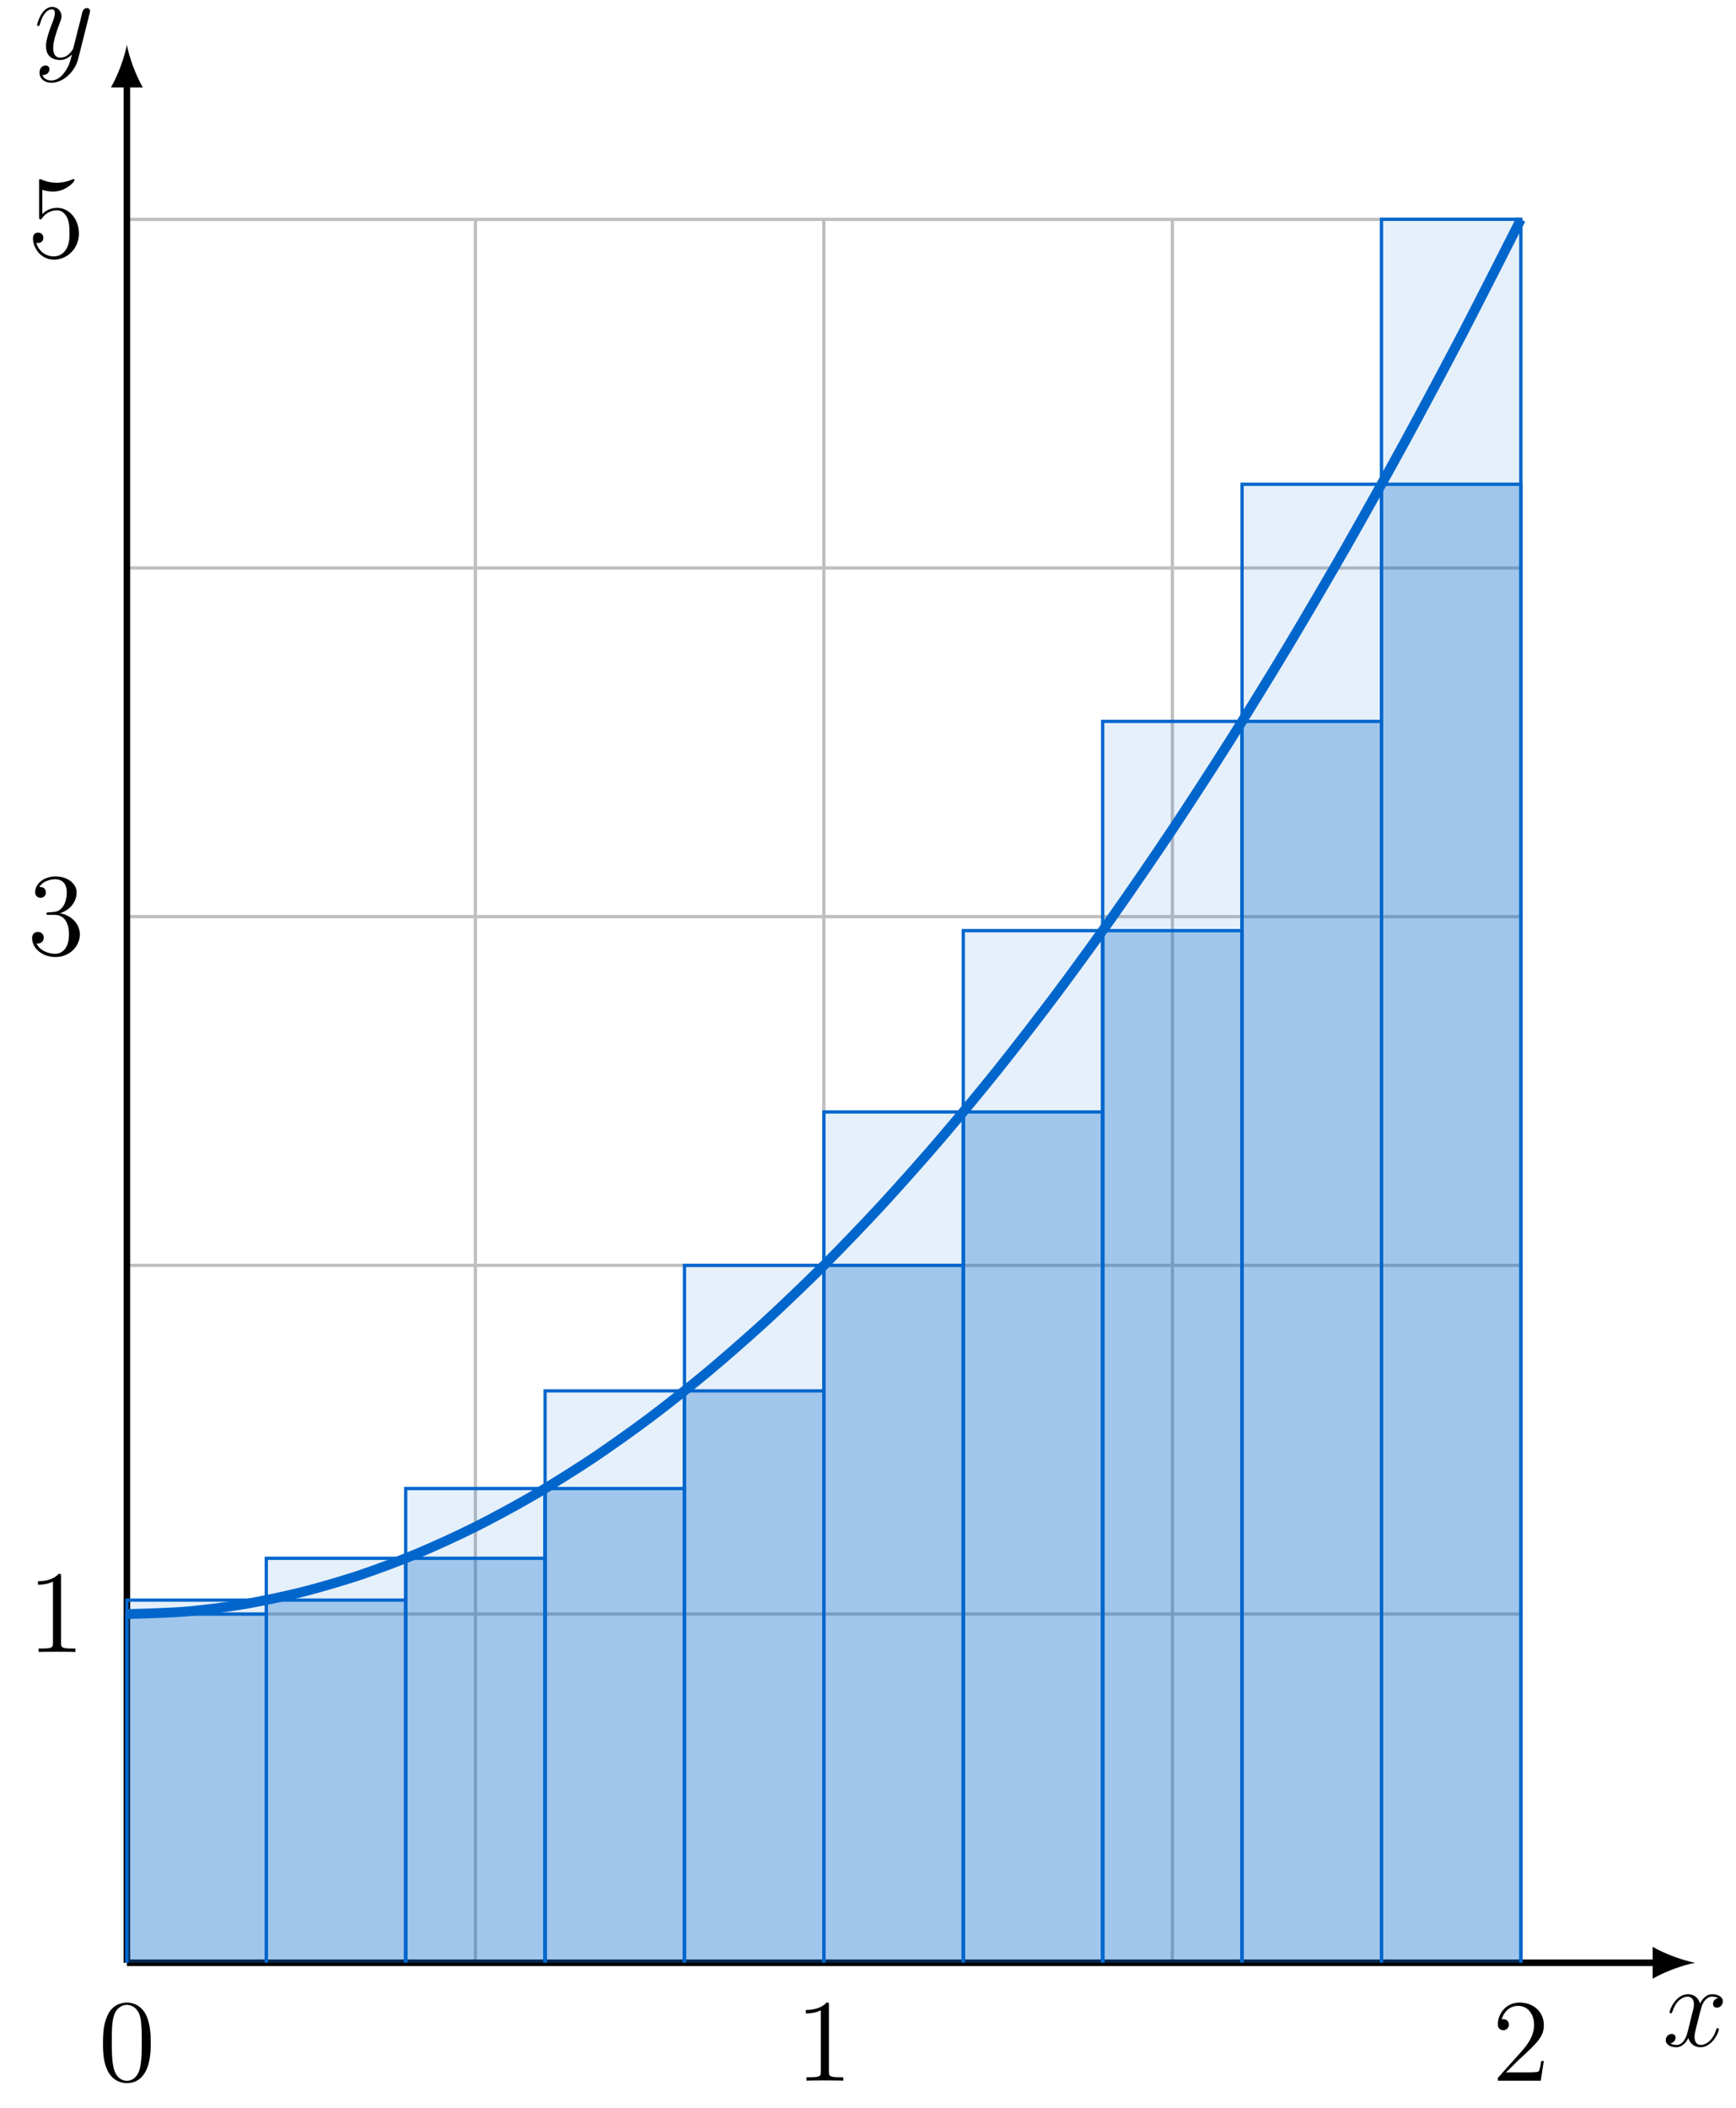 <?xml version="1.0" encoding="UTF-8"?>
<svg xmlns="http://www.w3.org/2000/svg" xmlns:xlink="http://www.w3.org/1999/xlink" width="211.806" height="257.04" viewBox="0 0 211.806 257.04">
<defs>
<g>
<g id="glyph-0-0">
<path d="M 6.797 -5.859 C 6.344 -5.766 6.172 -5.422 6.172 -5.156 C 6.172 -4.812 6.438 -4.688 6.641 -4.688 C 7.078 -4.688 7.375 -5.062 7.375 -5.453 C 7.375 -6.047 6.688 -6.328 6.078 -6.328 C 5.203 -6.328 4.719 -5.469 4.594 -5.188 C 4.266 -6.266 3.375 -6.328 3.109 -6.328 C 1.656 -6.328 0.875 -4.453 0.875 -4.125 C 0.875 -4.078 0.938 -4 1.031 -4 C 1.141 -4 1.172 -4.094 1.203 -4.141 C 1.688 -5.734 2.656 -6.031 3.062 -6.031 C 3.719 -6.031 3.844 -5.438 3.844 -5.094 C 3.844 -4.781 3.766 -4.453 3.578 -3.766 L 3.094 -1.797 C 2.891 -0.938 2.469 -0.141 1.703 -0.141 C 1.641 -0.141 1.281 -0.141 0.969 -0.328 C 1.484 -0.438 1.609 -0.859 1.609 -1.031 C 1.609 -1.312 1.391 -1.484 1.125 -1.484 C 0.781 -1.484 0.406 -1.188 0.406 -0.734 C 0.406 -0.125 1.078 0.141 1.688 0.141 C 2.375 0.141 2.875 -0.406 3.172 -0.984 C 3.406 -0.141 4.109 0.141 4.641 0.141 C 6.109 0.141 6.891 -1.734 6.891 -2.047 C 6.891 -2.125 6.828 -2.188 6.734 -2.188 C 6.609 -2.188 6.594 -2.109 6.562 -2 C 6.172 -0.734 5.328 -0.141 4.688 -0.141 C 4.188 -0.141 3.922 -0.516 3.922 -1.109 C 3.922 -1.422 3.969 -1.656 4.203 -2.594 L 4.703 -4.547 C 4.922 -5.406 5.406 -6.031 6.062 -6.031 C 6.094 -6.031 6.5 -6.031 6.797 -5.859 Z M 6.797 -5.859 "/>
</g>
<g id="glyph-0-1">
<path d="M 3.766 1.609 C 3.391 2.156 2.828 2.641 2.125 2.641 C 1.953 2.641 1.266 2.609 1.047 1.953 C 1.094 1.969 1.156 1.969 1.188 1.969 C 1.625 1.969 1.906 1.594 1.906 1.266 C 1.906 0.938 1.641 0.812 1.422 0.812 C 1.188 0.812 0.688 0.984 0.688 1.688 C 0.688 2.422 1.312 2.922 2.125 2.922 C 3.562 2.922 5 1.609 5.406 0.016 L 6.812 -5.578 C 6.828 -5.656 6.859 -5.734 6.859 -5.828 C 6.859 -6.031 6.688 -6.188 6.469 -6.188 C 6.344 -6.188 6.031 -6.125 5.922 -5.688 L 4.859 -1.484 C 4.797 -1.219 4.797 -1.188 4.672 -1.031 C 4.391 -0.625 3.922 -0.141 3.234 -0.141 C 2.422 -0.141 2.359 -0.938 2.359 -1.312 C 2.359 -2.141 2.734 -3.234 3.125 -4.281 C 3.281 -4.688 3.375 -4.891 3.375 -5.172 C 3.375 -5.781 2.938 -6.328 2.234 -6.328 C 0.922 -6.328 0.391 -4.25 0.391 -4.125 C 0.391 -4.078 0.438 -4 0.547 -4 C 0.672 -4 0.688 -4.062 0.75 -4.266 C 1.094 -5.469 1.641 -6.031 2.188 -6.031 C 2.328 -6.031 2.562 -6.031 2.562 -5.562 C 2.562 -5.188 2.406 -4.781 2.188 -4.234 C 1.484 -2.359 1.484 -1.875 1.484 -1.531 C 1.484 -0.172 2.469 0.141 3.188 0.141 C 3.594 0.141 4.109 0.016 4.625 -0.516 L 4.641 -0.5 C 4.422 0.344 4.281 0.906 3.766 1.609 Z M 3.766 1.609 "/>
</g>
<g id="glyph-1-0">
<path d="M 6.422 -4.594 C 6.422 -5.781 6.359 -6.938 5.844 -8.031 C 5.25 -9.219 4.219 -9.531 3.516 -9.531 C 2.688 -9.531 1.656 -9.125 1.141 -7.938 C 0.734 -7.031 0.594 -6.141 0.594 -4.594 C 0.594 -3.203 0.688 -2.156 1.203 -1.141 C 1.766 -0.047 2.75 0.297 3.5 0.297 C 4.75 0.297 5.469 -0.438 5.875 -1.281 C 6.391 -2.359 6.422 -3.766 6.422 -4.594 Z M 3.5 0.016 C 3.047 0.016 2.109 -0.25 1.844 -1.812 C 1.672 -2.672 1.672 -3.766 1.672 -4.766 C 1.672 -5.938 1.672 -7 1.906 -7.844 C 2.156 -8.812 2.891 -9.25 3.5 -9.25 C 4.047 -9.25 4.875 -8.922 5.156 -7.688 C 5.328 -6.875 5.328 -5.734 5.328 -4.766 C 5.328 -3.797 5.328 -2.719 5.172 -1.844 C 4.906 -0.266 4 0.016 3.5 0.016 Z M 3.5 0.016 "/>
</g>
<g id="glyph-1-1">
<path d="M 4.125 -9.188 C 4.125 -9.531 4.125 -9.531 3.844 -9.531 C 3.5 -9.156 2.781 -8.625 1.312 -8.625 L 1.312 -8.203 C 1.641 -8.203 2.359 -8.203 3.141 -8.578 L 3.141 -1.109 C 3.141 -0.594 3.094 -0.422 1.844 -0.422 L 1.391 -0.422 L 1.391 0 C 1.781 -0.031 3.172 -0.031 3.641 -0.031 C 4.109 -0.031 5.5 -0.031 5.875 0 L 5.875 -0.422 L 5.438 -0.422 C 4.172 -0.422 4.125 -0.594 4.125 -1.109 Z M 4.125 -9.188 "/>
</g>
<g id="glyph-1-2">
<path d="M 6.312 -2.406 L 6 -2.406 C 5.953 -2.172 5.844 -1.375 5.688 -1.141 C 5.594 -1.016 4.781 -1.016 4.344 -1.016 L 1.688 -1.016 C 2.078 -1.344 2.953 -2.266 3.328 -2.609 C 5.516 -4.625 6.312 -5.359 6.312 -6.781 C 6.312 -8.438 5 -9.531 3.344 -9.531 C 1.672 -9.531 0.703 -8.125 0.703 -6.891 C 0.703 -6.156 1.328 -6.156 1.375 -6.156 C 1.672 -6.156 2.047 -6.375 2.047 -6.828 C 2.047 -7.234 1.781 -7.5 1.375 -7.5 C 1.25 -7.5 1.219 -7.5 1.172 -7.484 C 1.453 -8.469 2.219 -9.125 3.156 -9.125 C 4.375 -9.125 5.125 -8.109 5.125 -6.781 C 5.125 -5.562 4.422 -4.5 3.594 -3.578 L 0.703 -0.344 L 0.703 0 L 5.938 0 Z M 6.312 -2.406 "/>
</g>
<g id="glyph-1-3">
<path d="M 2.641 -5.156 C 2.391 -5.141 2.344 -5.125 2.344 -4.984 C 2.344 -4.844 2.406 -4.844 2.672 -4.844 L 3.328 -4.844 C 4.547 -4.844 5.094 -3.844 5.094 -2.469 C 5.094 -0.594 4.109 -0.094 3.406 -0.094 C 2.719 -0.094 1.547 -0.422 1.141 -1.359 C 1.594 -1.297 2.016 -1.547 2.016 -2.062 C 2.016 -2.484 1.703 -2.766 1.312 -2.766 C 0.969 -2.766 0.594 -2.562 0.594 -2.016 C 0.594 -0.75 1.859 0.297 3.453 0.297 C 5.156 0.297 6.422 -1 6.422 -2.453 C 6.422 -3.766 5.359 -4.812 3.984 -5.047 C 5.234 -5.406 6.031 -6.453 6.031 -7.578 C 6.031 -8.703 4.859 -9.531 3.469 -9.531 C 2.031 -9.531 0.969 -8.656 0.969 -7.609 C 0.969 -7.047 1.422 -6.922 1.641 -6.922 C 1.938 -6.922 2.281 -7.141 2.281 -7.578 C 2.281 -8.031 1.938 -8.234 1.625 -8.234 C 1.531 -8.234 1.5 -8.234 1.469 -8.219 C 2.016 -9.188 3.359 -9.188 3.422 -9.188 C 3.906 -9.188 4.828 -8.984 4.828 -7.578 C 4.828 -7.297 4.797 -6.5 4.375 -5.875 C 3.938 -5.25 3.453 -5.203 3.062 -5.188 Z M 2.641 -5.156 "/>
</g>
<g id="glyph-1-4">
<path d="M 1.844 -8.219 C 2.453 -8.016 2.953 -8 3.109 -8 C 4.734 -8 5.766 -9.188 5.766 -9.391 C 5.766 -9.453 5.734 -9.531 5.656 -9.531 C 5.625 -9.531 5.594 -9.531 5.469 -9.469 C 4.656 -9.125 3.969 -9.078 3.594 -9.078 C 2.656 -9.078 1.984 -9.359 1.703 -9.484 C 1.609 -9.531 1.578 -9.531 1.562 -9.531 C 1.453 -9.531 1.453 -9.438 1.453 -9.203 L 1.453 -4.953 C 1.453 -4.688 1.453 -4.609 1.625 -4.609 C 1.688 -4.609 1.703 -4.625 1.844 -4.797 C 2.25 -5.375 2.922 -5.719 3.641 -5.719 C 4.406 -5.719 4.781 -5.016 4.891 -4.781 C 5.141 -4.219 5.156 -3.516 5.156 -2.969 C 5.156 -2.422 5.156 -1.609 4.75 -0.969 C 4.438 -0.438 3.875 -0.094 3.234 -0.094 C 2.297 -0.094 1.359 -0.734 1.109 -1.781 C 1.172 -1.75 1.266 -1.734 1.328 -1.734 C 1.578 -1.734 1.969 -1.875 1.969 -2.359 C 1.969 -2.766 1.688 -3 1.328 -3 C 1.078 -3 0.703 -2.875 0.703 -2.312 C 0.703 -1.094 1.672 0.297 3.266 0.297 C 4.891 0.297 6.312 -1.062 6.312 -2.891 C 6.312 -4.594 5.156 -6.016 3.656 -6.016 C 2.844 -6.016 2.203 -5.656 1.844 -5.25 Z M 1.844 -8.219 "/>
</g>
</g>
</defs>
<path fill="none" stroke-width="0.399" stroke-linecap="butt" stroke-linejoin="miter" stroke="rgb(75%, 75%, 75%)" stroke-opacity="1" stroke-miterlimit="10" d="M 0 -0.002 L 170.083 -0.002 M 0 42.522 L 170.083 42.522 M 0 85.041 L 170.083 85.041 M 0 127.561 L 170.083 127.561 M 0 170.08 L 170.083 170.08 M 0 212.588 L 170.083 212.588 M 0 -0.002 L 0 212.6 M 42.52 -0.002 L 42.52 212.6 M 85.04 -0.002 L 85.04 212.6 M 127.559 -0.002 L 127.559 212.6 M 170.067 -0.002 L 170.067 212.6 " transform="matrix(1, 0, 0, -1, 15.48, 239.338)"/>
<path fill="none" stroke-width="0.797" stroke-linecap="butt" stroke-linejoin="miter" stroke="rgb(0%, 0%, 0%)" stroke-opacity="1" stroke-miterlimit="10" d="M 0 -0.002 L 186.68 -0.002 " transform="matrix(1, 0, 0, -1, 15.48, 239.338)"/>
<path fill-rule="nonzero" fill="rgb(0%, 0%, 0%)" fill-opacity="1" d="M 206.82 239.34 C 205.438 239.078 203.195 238.301 201.641 237.395 L 201.641 241.281 C 203.195 240.375 205.438 239.598 206.82 239.34 "/>
<g fill="rgb(0%, 0%, 0%)" fill-opacity="1">
<use xlink:href="#glyph-0-0" x="202.828" y="249.5"/>
</g>
<path fill="none" stroke-width="0.797" stroke-linecap="butt" stroke-linejoin="miter" stroke="rgb(0%, 0%, 0%)" stroke-opacity="1" stroke-miterlimit="10" d="M 0 -0.002 L 0 229.197 " transform="matrix(1, 0, 0, -1, 15.48, 239.338)"/>
<path fill-rule="nonzero" fill="rgb(0%, 0%, 0%)" fill-opacity="1" d="M 15.48 5.477 C 15.223 6.859 14.445 9.102 13.539 10.656 L 17.422 10.656 C 16.516 9.102 15.738 6.859 15.48 5.477 "/>
<g fill="rgb(0%, 0%, 0%)" fill-opacity="1">
<use xlink:href="#glyph-0-1" x="4.131" y="7.173"/>
</g>
<path fill-rule="nonzero" fill="rgb(0%, 40.015%, 79.999%)" fill-opacity="0.1" stroke-width="0.399" stroke-linecap="butt" stroke-linejoin="miter" stroke="rgb(0%, 40.015%, 79.999%)" stroke-opacity="1" stroke-miterlimit="10" d="M 0 -0.002 L 0 44.221 L 17.008 44.221 L 17.008 -0.002 " transform="matrix(1, 0, 0, -1, 15.48, 239.338)"/>
<path fill-rule="nonzero" fill="rgb(0%, 40.015%, 79.999%)" fill-opacity="0.3" stroke-width="0.399" stroke-linecap="butt" stroke-linejoin="miter" stroke="rgb(0%, 40.015%, 79.999%)" stroke-opacity="1" stroke-miterlimit="10" d="M 0 -0.002 L 0 42.522 L 17.008 42.522 L 17.008 -0.002 " transform="matrix(1, 0, 0, -1, 15.48, 239.338)"/>
<path fill-rule="nonzero" fill="rgb(0%, 40.015%, 79.999%)" fill-opacity="0.1" stroke-width="0.399" stroke-linecap="butt" stroke-linejoin="miter" stroke="rgb(0%, 40.015%, 79.999%)" stroke-opacity="1" stroke-miterlimit="10" d="M 17.008 -0.002 L 17.008 49.322 L 34.016 49.322 L 34.016 -0.002 " transform="matrix(1, 0, 0, -1, 15.48, 239.338)"/>
<path fill-rule="nonzero" fill="rgb(0%, 40.015%, 79.999%)" fill-opacity="0.3" stroke-width="0.399" stroke-linecap="butt" stroke-linejoin="miter" stroke="rgb(0%, 40.015%, 79.999%)" stroke-opacity="1" stroke-miterlimit="10" d="M 17.008 -0.002 L 17.008 44.221 L 34.016 44.221 L 34.016 -0.002 " transform="matrix(1, 0, 0, -1, 15.48, 239.338)"/>
<path fill-rule="nonzero" fill="rgb(0%, 40.015%, 79.999%)" fill-opacity="0.1" stroke-width="0.399" stroke-linecap="butt" stroke-linejoin="miter" stroke="rgb(0%, 40.015%, 79.999%)" stroke-opacity="1" stroke-miterlimit="10" d="M 34.016 -0.002 L 34.016 57.826 L 51.024 57.826 L 51.024 -0.002 " transform="matrix(1, 0, 0, -1, 15.48, 239.338)"/>
<path fill-rule="nonzero" fill="rgb(0%, 40.015%, 79.999%)" fill-opacity="0.3" stroke-width="0.399" stroke-linecap="butt" stroke-linejoin="miter" stroke="rgb(0%, 40.015%, 79.999%)" stroke-opacity="1" stroke-miterlimit="10" d="M 34.016 -0.002 L 34.016 49.322 L 51.024 49.322 L 51.024 -0.002 " transform="matrix(1, 0, 0, -1, 15.48, 239.338)"/>
<path fill-rule="nonzero" fill="rgb(0%, 40.015%, 79.999%)" fill-opacity="0.1" stroke-width="0.399" stroke-linecap="butt" stroke-linejoin="miter" stroke="rgb(0%, 40.015%, 79.999%)" stroke-opacity="1" stroke-miterlimit="10" d="M 51.024 -0.002 L 51.024 69.733 L 68.032 69.733 L 68.032 -0.002 " transform="matrix(1, 0, 0, -1, 15.48, 239.338)"/>
<path fill-rule="nonzero" fill="rgb(0%, 40.015%, 79.999%)" fill-opacity="0.3" stroke-width="0.399" stroke-linecap="butt" stroke-linejoin="miter" stroke="rgb(0%, 40.015%, 79.999%)" stroke-opacity="1" stroke-miterlimit="10" d="M 51.024 -0.002 L 51.024 57.826 L 68.032 57.826 L 68.032 -0.002 " transform="matrix(1, 0, 0, -1, 15.48, 239.338)"/>
<path fill-rule="nonzero" fill="rgb(0%, 40.015%, 79.999%)" fill-opacity="0.1" stroke-width="0.399" stroke-linecap="butt" stroke-linejoin="miter" stroke="rgb(0%, 40.015%, 79.999%)" stroke-opacity="1" stroke-miterlimit="10" d="M 68.032 -0.002 L 68.032 85.041 L 85.04 85.041 L 85.04 -0.002 " transform="matrix(1, 0, 0, -1, 15.48, 239.338)"/>
<path fill-rule="nonzero" fill="rgb(0%, 40.015%, 79.999%)" fill-opacity="0.3" stroke-width="0.399" stroke-linecap="butt" stroke-linejoin="miter" stroke="rgb(0%, 40.015%, 79.999%)" stroke-opacity="1" stroke-miterlimit="10" d="M 68.032 -0.002 L 68.032 69.733 L 85.04 69.733 L 85.04 -0.002 " transform="matrix(1, 0, 0, -1, 15.48, 239.338)"/>
<path fill-rule="nonzero" fill="rgb(0%, 40.015%, 79.999%)" fill-opacity="0.1" stroke-width="0.399" stroke-linecap="butt" stroke-linejoin="miter" stroke="rgb(0%, 40.015%, 79.999%)" stroke-opacity="1" stroke-miterlimit="10" d="M 85.04 -0.002 L 85.04 103.748 L 102.047 103.748 L 102.047 -0.002 " transform="matrix(1, 0, 0, -1, 15.48, 239.338)"/>
<path fill-rule="nonzero" fill="rgb(0%, 40.015%, 79.999%)" fill-opacity="0.3" stroke-width="0.399" stroke-linecap="butt" stroke-linejoin="miter" stroke="rgb(0%, 40.015%, 79.999%)" stroke-opacity="1" stroke-miterlimit="10" d="M 85.04 -0.002 L 85.04 85.041 L 102.047 85.041 L 102.047 -0.002 " transform="matrix(1, 0, 0, -1, 15.48, 239.338)"/>
<path fill-rule="nonzero" fill="rgb(0%, 40.015%, 79.999%)" fill-opacity="0.1" stroke-width="0.399" stroke-linecap="butt" stroke-linejoin="miter" stroke="rgb(0%, 40.015%, 79.999%)" stroke-opacity="1" stroke-miterlimit="10" d="M 102.047 -0.002 L 102.047 125.858 L 119.055 125.858 L 119.055 -0.002 " transform="matrix(1, 0, 0, -1, 15.48, 239.338)"/>
<path fill-rule="nonzero" fill="rgb(0%, 40.015%, 79.999%)" fill-opacity="0.3" stroke-width="0.399" stroke-linecap="butt" stroke-linejoin="miter" stroke="rgb(0%, 40.015%, 79.999%)" stroke-opacity="1" stroke-miterlimit="10" d="M 102.047 -0.002 L 102.047 103.748 L 119.055 103.748 L 119.055 -0.002 " transform="matrix(1, 0, 0, -1, 15.48, 239.338)"/>
<path fill-rule="nonzero" fill="rgb(0%, 40.015%, 79.999%)" fill-opacity="0.1" stroke-width="0.399" stroke-linecap="butt" stroke-linejoin="miter" stroke="rgb(0%, 40.015%, 79.999%)" stroke-opacity="1" stroke-miterlimit="10" d="M 119.055 -0.002 L 119.055 151.373 L 136.063 151.373 L 136.063 -0.002 " transform="matrix(1, 0, 0, -1, 15.48, 239.338)"/>
<path fill-rule="nonzero" fill="rgb(0%, 40.015%, 79.999%)" fill-opacity="0.3" stroke-width="0.399" stroke-linecap="butt" stroke-linejoin="miter" stroke="rgb(0%, 40.015%, 79.999%)" stroke-opacity="1" stroke-miterlimit="10" d="M 119.055 -0.002 L 119.055 125.858 L 136.063 125.858 L 136.063 -0.002 " transform="matrix(1, 0, 0, -1, 15.48, 239.338)"/>
<path fill-rule="nonzero" fill="rgb(0%, 40.015%, 79.999%)" fill-opacity="0.1" stroke-width="0.399" stroke-linecap="butt" stroke-linejoin="miter" stroke="rgb(0%, 40.015%, 79.999%)" stroke-opacity="1" stroke-miterlimit="10" d="M 136.063 -0.002 L 136.063 180.287 L 153.071 180.287 L 153.071 -0.002 " transform="matrix(1, 0, 0, -1, 15.48, 239.338)"/>
<path fill-rule="nonzero" fill="rgb(0%, 40.015%, 79.999%)" fill-opacity="0.3" stroke-width="0.399" stroke-linecap="butt" stroke-linejoin="miter" stroke="rgb(0%, 40.015%, 79.999%)" stroke-opacity="1" stroke-miterlimit="10" d="M 136.063 -0.002 L 136.063 151.373 L 153.071 151.373 L 153.071 -0.002 " transform="matrix(1, 0, 0, -1, 15.48, 239.338)"/>
<path fill-rule="nonzero" fill="rgb(0%, 40.015%, 79.999%)" fill-opacity="0.1" stroke-width="0.399" stroke-linecap="butt" stroke-linejoin="miter" stroke="rgb(0%, 40.015%, 79.999%)" stroke-opacity="1" stroke-miterlimit="10" d="M 153.071 -0.002 L 153.071 212.6 L 170.079 212.6 L 170.079 -0.002 " transform="matrix(1, 0, 0, -1, 15.48, 239.338)"/>
<path fill-rule="nonzero" fill="rgb(0%, 40.015%, 79.999%)" fill-opacity="0.3" stroke-width="0.399" stroke-linecap="butt" stroke-linejoin="miter" stroke="rgb(0%, 40.015%, 79.999%)" stroke-opacity="1" stroke-miterlimit="10" d="M 153.071 -0.002 L 153.071 180.287 L 170.079 180.287 L 170.079 -0.002 " transform="matrix(1, 0, 0, -1, 15.48, 239.338)"/>
<path fill="none" stroke-width="1.196" stroke-linecap="butt" stroke-linejoin="miter" stroke="rgb(0%, 40.015%, 79.999%)" stroke-opacity="1" stroke-miterlimit="10" d="M 0 42.522 C 0 42.522 5.122 42.651 7.086 42.815 C 9.051 42.979 12.207 43.373 14.172 43.701 C 16.137 44.029 19.293 44.686 21.258 45.178 C 23.227 45.67 26.379 46.588 28.344 47.244 C 30.313 47.901 33.465 49.08 35.43 49.901 C 37.399 50.721 40.551 52.166 42.516 53.151 C 44.485 54.131 47.637 55.838 49.602 56.986 C 51.571 58.135 54.723 60.104 56.692 61.416 C 58.657 62.725 61.809 64.959 63.778 66.436 C 65.743 67.908 68.895 70.404 70.864 72.045 C 72.829 73.682 75.981 76.44 77.95 78.244 C 79.915 80.045 83.067 83.068 85.036 85.033 C 87 87.002 90.157 90.287 92.122 92.416 C 94.086 94.545 97.243 98.092 99.207 100.389 C 101.172 102.682 104.329 106.49 106.293 108.947 C 108.262 111.408 111.415 115.483 113.379 118.104 C 115.348 120.725 118.5 125.057 120.465 127.846 C 122.434 130.631 125.586 135.229 127.551 138.178 C 129.52 141.127 132.672 145.986 134.637 149.1 C 136.606 152.213 139.758 157.342 141.727 160.619 C 143.692 163.893 146.844 169.279 148.813 172.721 C 150.778 176.162 153.93 181.811 155.899 185.416 C 157.864 189.022 161.016 194.932 162.985 198.701 C 164.95 202.471 170.071 212.58 170.071 212.58 " transform="matrix(1, 0, 0, -1, 15.48, 239.338)"/>
<g fill="rgb(0%, 0%, 0%)" fill-opacity="1">
<use xlink:href="#glyph-1-0" x="11.969" y="253.719"/>
</g>
<g fill="rgb(0%, 0%, 0%)" fill-opacity="1">
<use xlink:href="#glyph-1-1" x="97.008" y="253.719"/>
</g>
<g fill="rgb(0%, 0%, 0%)" fill-opacity="1">
<use xlink:href="#glyph-1-2" x="182.047" y="253.719"/>
</g>
<g fill="rgb(0%, 0%, 0%)" fill-opacity="1">
<use xlink:href="#glyph-1-1" x="3.32" y="201.441"/>
</g>
<g fill="rgb(0%, 0%, 0%)" fill-opacity="1">
<use xlink:href="#glyph-1-3" x="3.32" y="116.402"/>
</g>
<g fill="rgb(0%, 0%, 0%)" fill-opacity="1">
<use xlink:href="#glyph-1-4" x="3.32" y="31.362"/>
</g>
</svg>
